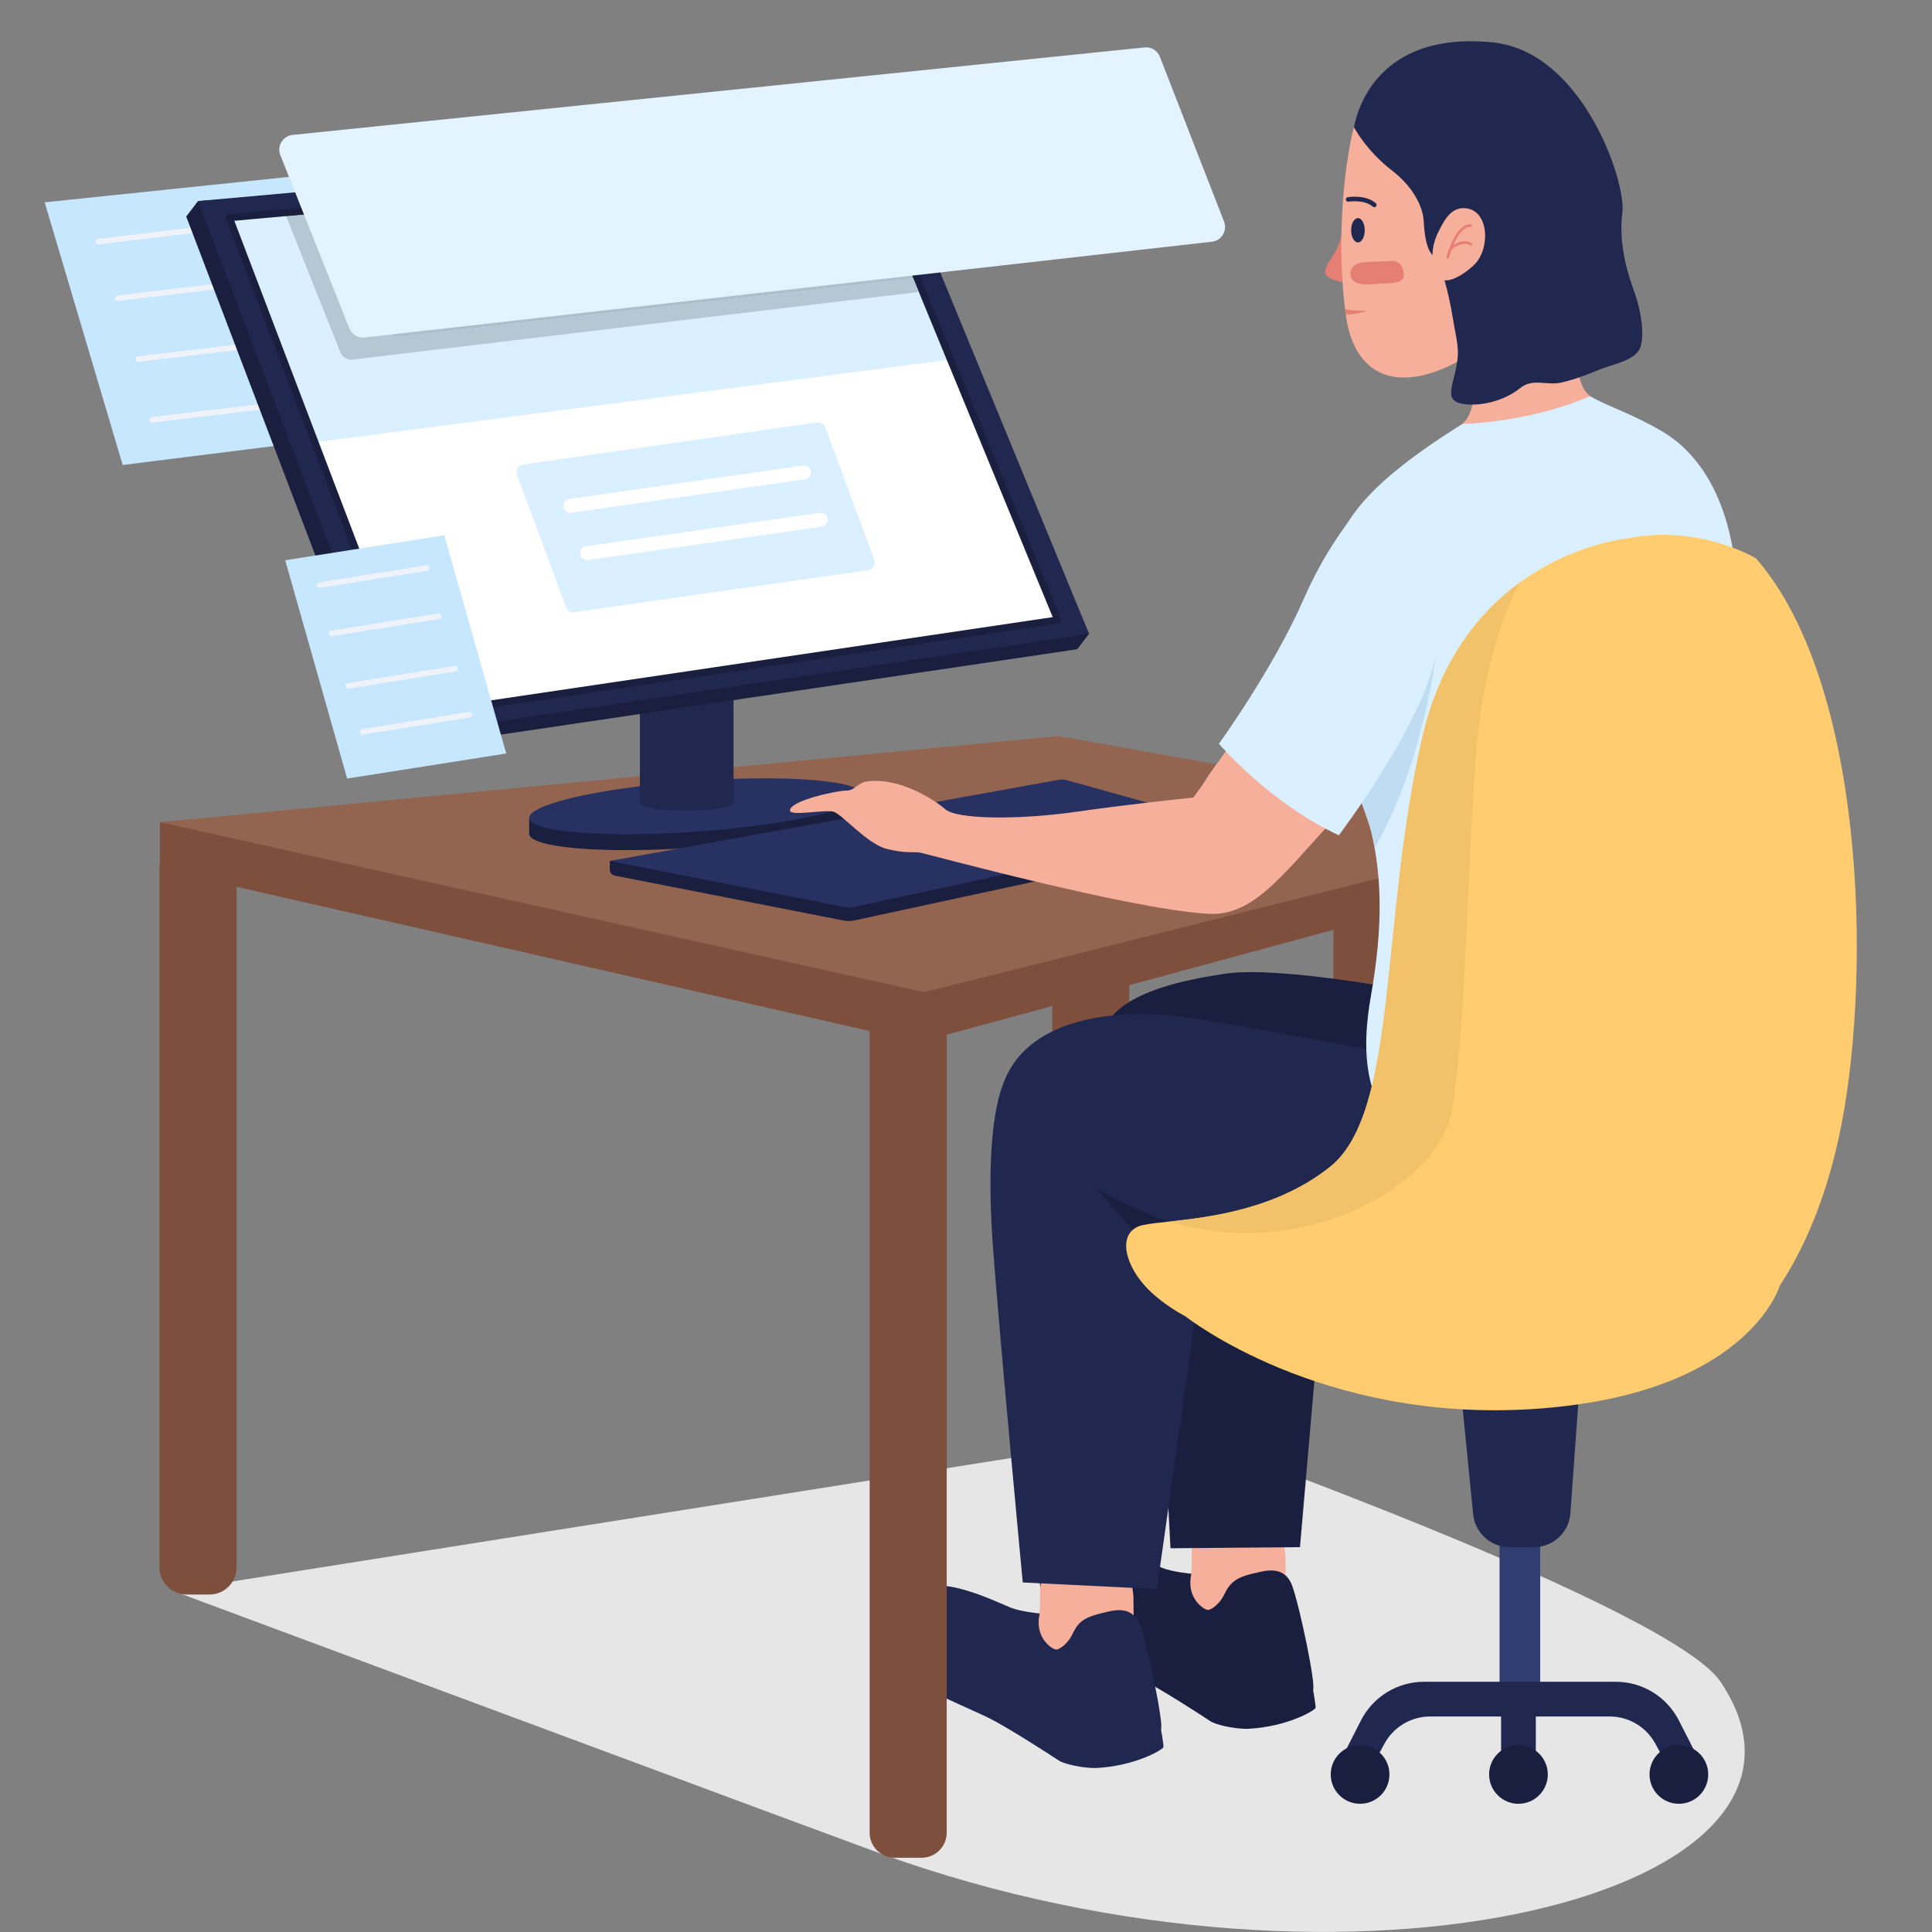 <svg xmlns="http://www.w3.org/2000/svg" xmlns:xlink="http://www.w3.org/1999/xlink" width="1080" zoomAndPan="magnify" viewBox="0 0 810 810" height="1080" preserveAspectRatio="xMidYMid meet" version="1.0"><rect x="0" y="0" width="810" height="810" fill="#808080" stroke="none"/><defs><clipPath id="85dec2636d"><path d="M 72.359 600.109 L 731.641 600.109 L 731.641 809.969 L 72.359 809.969 Z M 72.359 600.109 " clip-rule="nonzero"/></clipPath><clipPath id="cfb7f23511"><path d="M 18.73 68 L 205 68 L 205 195 L 18.73 195 Z M 18.73 68 " clip-rule="nonzero"/></clipPath><clipPath id="8347819d6c"><path d="M 472.016 224.117 L 778.469 224.117 L 778.469 591.383 L 472.016 591.383 Z M 472.016 224.117 " clip-rule="nonzero"/></clipPath></defs><g clip-path="url(#85dec2636d)"><path fill="#e6e6e6" d="M 72.551 666.98 C 72.551 666.98 350.836 770.484 369.473 777.219 C 567.191 848.637 780.883 793.559 721.332 705.086 C 700.066 673.496 493.301 600.285 493.301 600.285 L 72.551 666.98 " fill-opacity="1" fill-rule="nonzero"/></g><path fill="#7f4f3e" d="M 602.242 558.402 L 559.031 558.402 L 559.031 359.223 L 602.242 359.223 L 602.242 558.402 " fill-opacity="1" fill-rule="nonzero"/><path fill="#7f4f3e" d="M 87.797 668.52 L 78.266 668.52 C 71.973 668.52 66.875 663.422 66.875 657.129 L 66.875 363.875 C 66.875 357.582 71.973 352.484 78.266 352.484 L 87.797 352.484 C 94.086 352.484 99.188 357.582 99.188 363.875 L 99.188 657.129 C 99.188 663.422 94.086 668.52 87.797 668.52 " fill-opacity="1" fill-rule="nonzero"/><path fill="#7f4f3e" d="M 473.449 649.125 L 441.137 649.125 L 441.137 355.754 L 473.449 355.754 L 473.449 649.125 " fill-opacity="1" fill-rule="nonzero"/><path fill="#7f4f3e" d="M 67.047 364.488 L 385.219 436.961 L 718.008 346.73 L 718.008 330.77 L 443.863 324.523 L 67.047 344.703 L 67.047 364.488 " fill-opacity="1" fill-rule="nonzero"/><path fill="#936450" d="M 67.047 344.703 L 387.426 415.973 L 660.867 347.496 L 443.863 308.566 L 67.047 344.703 " fill-opacity="1" fill-rule="nonzero"/><path fill="#1b1f3f" d="M 361.34 339.172 L 361.34 333.035 L 345.648 334.172 C 339.113 333.406 330.703 332.98 320.691 332.98 C 290.449 332.98 255.488 336.883 236.164 342.109 L 221.867 343.148 L 221.867 349.438 C 221.543 353.551 236.734 356.422 262.66 356.422 C 297.715 356.422 339.121 351.172 355.145 344.699 C 360.098 342.703 361.23 341.371 361.34 339.172 " fill-opacity="1" fill-rule="nonzero"/><path fill="#273263" d="M 355.145 338.031 C 339.121 344.504 297.715 349.754 262.66 349.754 C 227.602 349.754 212.176 344.504 228.199 338.031 C 244.223 331.559 285.633 326.312 320.688 326.312 C 355.742 326.312 371.172 331.559 355.145 338.031 " fill-opacity="1" fill-rule="nonzero"/><path fill="#21284f" d="M 307.543 336.992 C 307.543 336.992 304.242 339.91 287.914 339.91 C 271.586 339.91 268.285 336.992 268.285 336.992 L 268.285 273.719 L 307.543 273.719 L 307.543 336.992 " fill-opacity="1" fill-rule="nonzero"/><g clip-path="url(#cfb7f23511)"><path fill="#c7e7ff" d="M 204.754 175.738 L 51.441 194.949 L 18.73 84.824 L 171.195 68.953 L 204.754 175.738 " fill-opacity="1" fill-rule="nonzero"/></g><path fill="#eff3f9" d="M 41.262 102.441 C 40.684 102.441 40.184 102.012 40.113 101.422 C 40.035 100.785 40.492 100.207 41.125 100.133 L 153.234 86.738 C 153.871 86.66 154.445 87.113 154.523 87.75 C 154.598 88.383 154.145 88.961 153.508 89.035 L 41.402 102.434 C 41.355 102.441 41.309 102.441 41.262 102.441 " fill-opacity="1" fill-rule="nonzero"/><path fill="#eff3f9" d="M 49.406 126.191 C 48.828 126.191 48.328 125.758 48.258 125.168 C 48.184 124.535 48.637 123.957 49.273 123.883 L 161.379 110.48 C 162.016 110.41 162.594 110.859 162.668 111.5 C 162.746 112.133 162.289 112.711 161.656 112.785 L 49.547 126.184 C 49.5 126.188 49.453 126.191 49.406 126.191 " fill-opacity="1" fill-rule="nonzero"/><path fill="#eff3f9" d="M 57.93 151.707 C 57.348 151.707 56.848 151.277 56.777 150.684 C 56.703 150.055 57.156 149.473 57.793 149.398 L 169.898 136 C 170.535 135.926 171.113 136.379 171.188 137.016 C 171.266 137.652 170.812 138.227 170.176 138.305 L 58.066 151.699 C 58.02 151.707 57.973 151.707 57.93 151.707 " fill-opacity="1" fill-rule="nonzero"/><path fill="#eff3f9" d="M 63.758 177.172 C 63.18 177.172 62.68 176.738 62.609 176.148 C 62.531 175.516 62.984 174.941 63.621 174.863 L 175.73 161.469 C 176.363 161.391 176.941 161.844 177.02 162.477 C 177.094 163.113 176.641 163.691 176.004 163.766 L 63.898 177.164 C 63.852 177.168 63.805 177.172 63.758 177.172 " fill-opacity="1" fill-rule="nonzero"/><path fill="#1b1f3f" d="M 451.633 272.195 L 163.461 314.879 L 78.074 90.773 L 83.031 84.293 L 366.246 64.855 L 456.586 265.715 L 451.633 272.195 " fill-opacity="1" fill-rule="nonzero"/><path fill="#21284f" d="M 456.586 265.715 L 168.414 308.402 L 83.031 84.293 L 371.203 58.375 L 456.586 265.715 " fill-opacity="1" fill-rule="nonzero"/><path fill="#ffffff" d="M 443.477 259.938 L 175.531 299.625 L 96.141 91.25 L 364.086 67.152 L 443.477 259.938 " fill-opacity="1" fill-rule="nonzero"/><path fill="#daefff" d="M 398.516 150.758 L 364.086 67.152 L 96.141 91.25 L 132.027 185.445 L 398.516 150.758 " fill-opacity="1" fill-rule="nonzero"/><path fill="#daefff" d="M 363.949 239.07 L 240.859 256.68 C 239.328 256.898 237.844 256.016 237.309 254.562 L 216.773 199.129 C 216.047 197.16 217.32 195.023 219.395 194.73 L 342.484 177.121 C 344.02 176.902 345.5 177.785 346.039 179.238 L 366.57 234.672 C 367.301 236.641 366.027 238.777 363.949 239.07 " fill-opacity="1" fill-rule="nonzero"/><path fill="#ffffff" d="M 339.965 197.676 C 339.738 196.082 338.266 194.973 336.668 195.199 L 238.711 209.191 C 237.117 209.418 236.008 210.898 236.238 212.492 C 236.445 213.949 237.691 214.996 239.121 214.996 C 239.258 214.996 239.398 214.984 239.539 214.965 L 337.492 200.973 C 339.09 200.746 340.195 199.266 339.965 197.676 " fill-opacity="1" fill-rule="nonzero"/><path fill="#ffffff" d="M 346.965 217.496 C 346.738 215.902 345.262 214.793 343.664 215.02 L 245.711 229.012 C 244.117 229.242 243.008 230.723 243.234 232.312 C 243.441 233.766 244.691 234.816 246.117 234.816 C 246.254 234.816 246.395 234.809 246.531 234.785 L 344.492 220.793 C 346.082 220.566 347.191 219.09 346.965 217.496 " fill-opacity="1" fill-rule="nonzero"/><path fill="#1b1f3f" d="M 98.242 92.562 L 176.504 297.969 L 441.359 258.734 L 363.121 68.742 L 98.242 92.562 M 175.531 301.125 C 174.918 301.125 174.355 300.75 174.133 300.16 L 94.742 91.781 C 94.574 91.344 94.621 90.855 94.871 90.457 C 95.121 90.062 95.539 89.801 96.008 89.758 L 363.949 65.66 C 364.602 65.602 365.219 65.977 365.469 66.582 L 444.859 259.367 C 445.035 259.789 445.004 260.273 444.777 260.676 C 444.551 261.078 444.152 261.348 443.695 261.418 L 175.75 301.109 C 175.676 301.117 175.602 301.125 175.531 301.125 " fill-opacity="1" fill-rule="nonzero"/><path fill="#21274c" d="M 386.004 116.441 L 365.469 66.578 C 365.238 66.016 364.688 65.652 364.086 65.652 C 364.043 65.652 363.996 65.656 363.949 65.66 L 141.238 85.691 L 139.059 80.223 C 138.934 79.91 138.852 79.59 138.793 79.277 L 371.203 58.375 L 394.711 115.457 L 386.004 116.441 " fill-opacity="1" fill-rule="nonzero"/><path fill="#1b1f3d" d="M 382.91 116.793 L 363.121 68.742 L 141.77 87.02 L 141.238 85.691 L 363.949 65.656 C 363.996 65.652 364.043 65.652 364.086 65.652 C 364.688 65.652 365.238 66.016 365.469 66.582 L 386.004 116.441 L 382.91 116.793 " fill-opacity="1" fill-rule="nonzero"/><path fill="#b6c7d4" d="M 147.285 150.789 C 145.277 150.789 143.441 149.57 142.684 147.668 L 119.953 90.613 L 142.395 88.594 L 162.105 138.074 C 162.863 139.98 164.699 141.199 166.711 141.199 C 166.895 141.199 167.082 141.191 167.27 141.168 L 382.91 116.793 L 385.219 122.402 L 147.848 150.762 C 147.66 150.781 147.473 150.789 147.285 150.789 " fill-opacity="1" fill-rule="nonzero"/><path fill="#1b1f38" d="M 385.219 122.398 L 382.91 116.789 L 385.219 122.398 M 119.953 90.609 L 119.637 89.812 C 119.512 89.496 119.43 89.184 119.371 88.867 L 141.77 87.02 L 142.395 88.594 L 119.953 90.609 " fill-opacity="1" fill-rule="nonzero"/><path fill="#aebfca" d="M 166.711 141.199 C 164.699 141.199 162.863 139.977 162.105 138.074 L 142.395 88.59 L 363.121 68.742 L 382.91 116.789 L 167.27 141.168 C 167.082 141.191 166.895 141.199 166.711 141.199 " fill-opacity="1" fill-rule="nonzero"/><path fill="#1b1f37" d="M 382.91 116.789 L 363.121 68.742 L 382.91 116.789 M 142.395 88.59 L 141.77 87.02 L 363.121 68.742 L 142.395 88.59 " fill-opacity="1" fill-rule="nonzero"/><path fill="#c7e7ff" d="M 212.234 315.914 L 145.543 326.406 L 119.582 234.895 L 186.27 224.402 L 212.234 315.914 " fill-opacity="1" fill-rule="nonzero"/><path fill="#eff3f9" d="M 133.977 246.492 C 133.418 246.492 132.926 246.082 132.836 245.516 C 132.734 244.883 133.164 244.289 133.797 244.188 L 178.785 236.977 C 179.418 236.875 180.012 237.305 180.113 237.938 C 180.215 238.57 179.785 239.164 179.152 239.266 L 134.164 246.477 C 134.102 246.488 134.039 246.492 133.977 246.492 " fill-opacity="1" fill-rule="nonzero"/><path fill="#eff3f9" d="M 138.984 266.719 C 138.426 266.719 137.934 266.312 137.84 265.742 C 137.742 265.109 138.172 264.516 138.801 264.414 L 183.793 257.199 C 184.426 257.102 185.02 257.531 185.121 258.164 C 185.223 258.793 184.793 259.387 184.16 259.492 L 139.168 266.703 C 139.105 266.711 139.047 266.719 138.984 266.719 " fill-opacity="1" fill-rule="nonzero"/><path fill="#eff3f9" d="M 145.914 288.719 C 145.355 288.719 144.863 288.316 144.77 287.746 C 144.668 287.113 145.102 286.52 145.73 286.422 L 190.723 279.207 C 191.355 279.105 191.949 279.535 192.051 280.168 C 192.152 280.801 191.719 281.391 191.086 281.496 L 146.098 288.707 C 146.035 288.715 145.973 288.719 145.914 288.719 " fill-opacity="1" fill-rule="nonzero"/><path fill="#eff3f9" d="M 151.918 308 C 151.359 308 150.867 307.59 150.773 307.023 C 150.672 306.395 151.102 305.797 151.734 305.695 L 196.723 298.484 C 197.355 298.383 197.953 298.812 198.051 299.445 C 198.152 300.078 197.723 300.672 197.094 300.773 L 152.102 307.984 C 152.039 307.992 151.977 308 151.918 308 " fill-opacity="1" fill-rule="nonzero"/><path fill="#e3f3ff" d="M 508.102 101.34 L 152.914 141.492 C 150.129 141.805 147.477 140.219 146.438 137.617 L 117.531 65.047 C 116.004 61.215 118.566 56.984 122.672 56.562 L 479.859 19.879 C 482.645 19.594 485.273 21.203 486.289 23.809 L 513.191 92.902 C 514.676 96.707 512.156 100.879 508.102 101.34 " fill-opacity="1" fill-rule="nonzero"/><path fill="#1b1f3f" d="M 257.762 367.105 L 353.668 385.938 C 355.148 386.227 356.688 386.211 358.188 385.891 L 512.742 352.523 C 514.453 352.152 515.707 350.629 515.734 348.891 L 515.773 346.168 L 445.488 332.344 L 255.699 360.965 L 255.645 364.477 C 255.625 365.762 256.508 366.859 257.762 367.105 " fill-opacity="1" fill-rule="nonzero"/><path fill="#273263" d="M 255.699 360.965 L 353.75 380.219 C 355.234 380.508 356.773 380.492 358.27 380.168 L 515.773 346.168 L 447.16 327.066 C 446.113 326.777 445.008 326.727 443.922 326.922 L 255.699 360.965 " fill-opacity="1" fill-rule="nonzero"/><path fill="#f6af9a" d="M 538.93 652.637 C 538.93 652.637 539.285 688.32 539.285 699.273 C 539.285 710.223 531.551 726.949 506.816 716.352 C 500.457 713.172 476.395 699.625 465.09 692.207 C 453.785 684.789 444.266 681.789 439.668 668.715 C 435.074 655.645 436.246 655.574 450.02 656.281 C 463.801 656.988 487.898 661.398 495.121 663.238 C 500.203 664.531 499.613 657.105 499.641 651.805 C 499.777 621.324 535.754 616.605 538.93 652.637 " fill-opacity="1" fill-rule="nonzero"/><path fill="#1b1f3f" d="M 550.309 707.367 C 550.309 707.367 551.766 715.094 551.539 716.055 C 551.312 717.016 539.977 723.941 523.211 724.816 C 517.754 724.934 509.727 723.172 507.434 721.602 C 505.133 720.031 486.086 707.695 478.012 703.727 C 469.934 699.758 446.754 690.18 442.082 685.539 C 437.414 680.902 435.477 664.832 436.582 657.125 L 550.309 707.367 " fill-opacity="1" fill-rule="nonzero"/><path fill="#1b1f3f" d="M 499.484 659.789 C 499.484 659.789 491.68 659.098 487.262 657.336 C 482.844 655.574 468.598 648.543 457.609 648.016 C 446.406 647.48 441.125 648.121 437.25 654.207 C 433.371 660.289 437.703 675.266 442.344 679.945 C 446.98 684.629 460.867 691.145 471.754 696.109 C 482.637 701.078 498.477 710.84 502.668 713.25 C 506.859 715.66 515.988 721.473 531.52 717.926 C 547.055 714.379 549.215 710.559 550.504 708.527 C 551.797 706.5 544.957 673.668 541.789 664.926 C 538.5 655.848 530.074 658.684 526.492 659.441 C 517.523 661.352 515.496 663.863 512.938 669.137 C 511.609 671.867 507.891 675.328 506.129 674.934 C 504.375 674.539 497.207 669.855 499.484 659.789 " fill-opacity="1" fill-rule="nonzero"/><path fill="#1b1f3f" d="M 591.523 415.52 C 591.523 415.52 536.352 404.852 513.715 408.23 C 497.84 410.605 471.203 415.477 463.66 429.789 L 584.238 456.895 L 591.523 415.52 " fill-opacity="1" fill-rule="nonzero"/><path fill="#1b1f3f" d="M 494.93 441.371 C 494.93 441.371 485.027 465.535 485.027 505.566 C 485.027 543.977 490.727 649.109 490.727 649.109 L 545.02 648.66 C 545.02 648.66 556.914 512.234 557.172 506.016 C 557.434 499.793 514.664 441.922 494.93 441.371 " fill-opacity="1" fill-rule="nonzero"/><path fill="#f6af9a" d="M 475.195 669.324 C 475.195 669.324 475.551 704.883 475.551 715.793 C 475.551 726.711 467.84 743.379 443.191 732.816 C 436.855 729.648 412.875 716.148 401.605 708.754 C 390.34 701.363 380.852 698.371 376.273 685.348 C 371.699 672.32 372.863 672.25 386.594 672.953 C 400.328 673.656 424.34 678.051 431.535 679.887 C 436.602 681.176 436.016 673.773 436.039 668.492 C 436.176 638.117 472.027 633.414 475.195 669.324 " fill-opacity="1" fill-rule="nonzero"/><path fill="#21284f" d="M 486.531 723.863 C 486.531 723.863 487.984 731.562 487.762 732.523 C 487.531 733.477 476.238 740.379 459.527 741.25 C 454.094 741.367 446.094 739.613 443.805 738.047 C 441.516 736.484 422.535 724.191 414.48 720.234 C 406.438 716.281 383.336 706.738 378.68 702.113 C 374.027 697.492 366.551 684.805 367.656 677.125 L 486.531 723.863 " fill-opacity="1" fill-rule="nonzero"/><path fill="#21284f" d="M 435.891 676.445 C 435.891 676.445 428.113 675.758 423.707 674.004 C 419.309 672.246 405.105 665.242 394.156 664.715 C 382.996 664.18 372.254 669.258 368.395 675.324 C 364.535 681.387 374.324 691.871 378.941 696.539 C 383.562 701.203 397.406 707.695 408.254 712.645 C 419.098 717.594 434.887 727.324 439.062 729.727 C 443.238 732.129 452.336 737.922 467.816 734.387 C 483.297 730.852 485.449 727.043 486.738 725.02 C 488.023 723 481.203 690.277 478.047 681.566 C 474.77 672.523 466.359 675.285 462.805 676.105 C 453.371 678.266 451.844 680.512 449.293 685.766 C 447.969 688.484 444.266 691.934 442.512 691.543 C 440.762 691.148 433.617 686.484 435.891 676.445 " fill-opacity="1" fill-rule="nonzero"/><path fill="#21284f" d="M 421.371 452.988 C 421.371 452.988 412.156 467.215 416.363 523.617 C 419.27 562.574 428.793 663.453 428.793 663.453 L 485.027 666.23 C 485.027 666.23 505.555 522.008 505.816 515.68 C 506.074 509.352 441.105 453.539 421.371 452.988 " fill-opacity="1" fill-rule="nonzero"/><path fill="#1b1f3f" d="M 487.988 528.727 C 488.973 522.668 489.695 517.73 489.77 515.879 C 489.863 513.656 484.621 504.918 476.934 494.508 L 455.188 492.273 C 455.188 492.273 467.27 509.082 487.988 528.727 " fill-opacity="1" fill-rule="nonzero"/><path fill="#21284f" d="M 615.199 447.898 C 615.199 447.898 515.25 428.637 493.383 426.035 C 471.52 423.43 431.648 424.961 420.789 453.887 C 409.961 482.73 501.715 524.414 552.73 528.578 C 603.75 532.742 615.199 447.898 615.199 447.898 " fill-opacity="1" fill-rule="nonzero"/><path fill="#daefff" d="M 618.051 161.77 C 618.051 161.77 618.848 174.148 612.848 177.906 C 571.387 203.871 567.633 216.121 561.734 223.871 C 556.75 230.422 551.207 295.793 565.988 324.523 C 582.844 357.301 579.039 393.137 574.746 417.625 C 571.188 437.941 569.438 468.41 598.117 483.23 C 623.652 496.43 693.289 478.164 714.113 449.535 C 714.113 449.535 697.188 372.957 719.754 303.148 C 735.895 253.203 729.242 199.977 696.855 180.863 C 673.027 166.805 657.746 168.465 657.746 149.723 L 618.051 161.77 " fill-opacity="1" fill-rule="nonzero"/><path fill="#bfdcf2" d="M 568.789 295.195 C 569.926 306.301 565.367 309.148 565.727 316.496 C 566.324 328.852 574.285 342.516 576.473 355.184 C 596.586 320.305 601.918 275.242 601.918 275.242 L 568.789 295.195 " fill-opacity="1" fill-rule="nonzero"/><path fill="#f6af9a" d="M 612.988 177.797 C 622.578 177.379 644.898 175.43 666.715 166.102 C 664.516 164.633 661.258 159.883 661.258 150.316 L 618.055 161.77 C 618.055 161.77 618.562 173.543 612.988 177.797 " fill-opacity="1" fill-rule="nonzero"/><path fill="#e57e73" d="M 562.777 97.254 C 562.777 97.254 561.734 103.152 558.609 107.547 C 555.156 112.414 554.445 115.18 557.801 116.684 C 561.16 118.188 563.816 118.422 563.816 118.422 L 562.777 97.254 " fill-opacity="1" fill-rule="nonzero"/><path fill="#f6af9a" d="M 588.57 27.512 C 588.57 27.512 571.219 37.57 567.059 55.617 C 563.398 71.465 560.117 102.457 564.277 132.297 C 568.445 162.137 592.043 165.957 620.844 145.48 C 649.645 125.012 664.219 76.086 653.117 49.371 C 642.012 22.656 607.309 17.797 588.57 27.512 " fill-opacity="1" fill-rule="nonzero"/><path fill="#e57e73" d="M 566.242 113.562 C 566.242 113.562 567.055 110.559 570.984 110.094 C 574.922 109.633 579.316 109.746 583.25 109.402 C 587.18 109.055 589.031 113.215 588.453 116.109 C 587.875 119 582.555 118.652 578.852 118.883 C 575.152 119.117 565.199 120.965 566.242 113.562 " fill-opacity="1" fill-rule="nonzero"/><path fill="#21284f" d="M 576.191 86.875 C 575.969 86.875 575.742 86.797 575.559 86.637 C 572.02 83.512 565.422 84.543 565.355 84.551 C 564.836 84.633 564.344 84.281 564.262 83.762 C 564.176 83.242 564.531 82.754 565.051 82.668 C 565.355 82.613 572.602 81.48 576.824 85.207 C 577.219 85.555 577.258 86.16 576.906 86.551 C 576.719 86.766 576.461 86.875 576.191 86.875 " fill-opacity="1" fill-rule="nonzero"/><path fill="#21284f" d="M 572.172 96.551 C 572.172 99.367 570.895 101.652 569.328 101.652 C 567.75 101.652 566.473 99.367 566.473 96.551 C 566.473 93.734 567.75 91.453 569.328 91.453 C 570.895 91.453 572.172 93.734 572.172 96.551 " fill-opacity="1" fill-rule="nonzero"/><path fill="#e57e73" d="M 568.727 130.246 C 567.965 130.203 567.211 130.125 566.469 130.027 C 565.73 129.926 564.961 129.801 564.293 129.637 C 564.195 129.613 564.094 129.602 563.992 129.602 C 563.969 129.605 563.945 129.609 563.926 129.609 C 564.023 130.391 564.125 131.168 564.23 131.949 C 565.012 131.93 565.723 131.863 566.461 131.777 C 567.25 131.684 568.031 131.562 568.805 131.41 C 570.352 131.117 571.867 130.703 573.32 130.18 C 571.777 130.324 570.242 130.344 568.727 130.246 " fill-opacity="1" fill-rule="nonzero"/><path fill="#21284f" d="M 567.637 53.305 C 567.637 53.305 572.723 63.133 583.711 71.582 C 591.918 77.883 596.551 86.152 596.898 92.746 C 597.246 99.336 598.285 105.234 601.062 107.316 C 603.84 109.402 607.309 122.234 609.043 132.992 C 610.781 143.75 612.168 146.176 610.43 154.508 C 608.699 162.832 605.57 168.387 613.902 169.426 C 622.23 170.469 631.602 167.348 637.152 162.832 C 642.707 158.324 648.254 161.793 654.504 160.406 C 660.75 159.016 666.648 156.59 670.812 154.852 C 674.977 153.117 684.344 151.387 687.121 146.871 C 689.898 142.363 688.16 130.566 685.391 122.93 C 682.613 115.297 678.445 102.461 680.18 89.273 C 681.918 76.09 663.348 21.68 626.047 17.801 C 586.023 13.633 571.219 35.844 567.637 53.305 " fill-opacity="1" fill-rule="nonzero"/><path fill="#f6af9a" d="M 600.566 106.969 C 600.641 103.605 601.492 100.305 603.008 97.301 C 605.488 92.371 608.43 86.426 614.863 87.344 C 624.578 88.734 624.789 104.871 617.781 111.293 C 611.105 117.414 600.188 123.273 600.566 106.969 " fill-opacity="1" fill-rule="nonzero"/><path fill="#e57e73" d="M 616.969 102.031 C 614.207 100.16 610.992 101.707 609.301 102.816 C 610.832 99.227 613.266 95.109 616.336 95.109 C 616.398 95.109 616.469 95.109 616.535 95.113 C 616.82 95.129 617.066 94.914 617.082 94.625 C 617.102 94.336 616.879 94.09 616.59 94.078 C 610.227 93.711 606.609 107.191 606.457 107.766 C 606.383 108.043 606.551 108.328 606.832 108.398 C 606.875 108.41 606.918 108.414 606.961 108.414 C 607.195 108.414 607.402 108.262 607.461 108.031 C 607.477 107.984 607.867 106.516 608.594 104.586 C 608.672 104.562 608.746 104.527 608.809 104.469 C 608.852 104.434 613.168 100.711 616.383 102.891 C 616.625 103.055 616.945 102.988 617.109 102.75 C 617.27 102.516 617.207 102.188 616.969 102.031 " fill-opacity="1" fill-rule="nonzero"/><path fill="#f6af9a" d="M 508.215 333.539 C 508.215 333.539 476.98 336.66 451.469 340.305 C 425.965 343.949 400.977 343.426 396.293 339.262 C 391.605 335.098 375.988 325.207 362.453 327.812 C 358.289 329.371 358.289 331.457 354.645 331.457 C 351 331.457 331.219 335.621 331.219 339.785 C 331.219 342.387 345.797 339.262 349.441 340.305 C 353.082 341.344 363.492 353.84 371.82 355.918 C 380.152 358 383.277 356.961 385.879 357.484 C 388.484 358 472.816 380.906 505.09 382.984 C 516.023 376.738 517.586 350.195 508.215 333.539 " fill-opacity="1" fill-rule="nonzero"/><path fill="#f6af9a" d="M 583.242 202.789 C 583.242 202.789 557.812 225.113 546.875 256.863 C 535.945 288.617 511.34 317.402 505.613 326.77 C 499.883 336.141 487.391 348.633 485.828 362.168 C 484.266 375.699 485.828 380.906 505.09 382.988 C 524.352 385.07 536.156 368.715 559.23 343.43 C 586.297 313.758 601.352 267.457 603.066 239.434 C 605.012 207.586 603.547 193.941 583.242 202.789 " fill-opacity="1" fill-rule="nonzero"/><path fill="#daefff" d="M 585.355 199.742 C 585.355 199.742 563.887 211.742 546.609 251.113 C 533.68 280.594 511.043 311.809 511.043 311.809 C 511.043 311.809 532.16 336.66 561.312 350.195 C 561.312 350.195 595.668 304.91 601.918 275.242 C 608.164 245.57 618.152 180.48 585.355 199.742 " fill-opacity="1" fill-rule="nonzero"/><path fill="#303d70" d="M 645.727 707.562 L 628.699 707.562 L 628.699 624.902 L 645.727 624.902 L 645.727 707.562 " fill-opacity="1" fill-rule="nonzero"/><path fill="#21284f" d="M 611.949 577.621 L 617.617 634.832 C 618.395 642.676 624.988 648.648 632.867 648.648 L 643.109 648.648 C 651.148 648.648 657.82 642.441 658.398 634.422 L 662.492 577.621 L 611.949 577.621 " fill-opacity="1" fill-rule="nonzero"/><path fill="#21284f" d="M 710.758 734.809 L 703.863 721.289 C 698.789 711.348 688.574 705.086 677.414 705.086 L 597.047 705.086 C 585.883 705.086 575.668 711.348 570.594 721.289 L 563.699 734.809 L 578.406 734.809 L 580.41 731.098 C 584.223 724.039 591.598 719.641 599.617 719.641 L 674.832 719.641 C 682.844 719.641 690.207 724.023 694.023 731.066 L 696.051 734.809 L 710.758 734.809 " fill-opacity="1" fill-rule="nonzero"/><path fill="#1b1f3f" d="M 582.523 743.941 C 582.523 750.738 577.02 756.246 570.223 756.246 C 563.426 756.246 557.914 750.738 557.914 743.941 C 557.914 737.145 563.426 731.637 570.223 731.637 C 577.02 731.637 582.523 737.145 582.523 743.941 " fill-opacity="1" fill-rule="nonzero"/><path fill="#1b1f3f" d="M 716.176 743.941 C 716.176 750.738 710.668 756.246 703.871 756.246 C 697.078 756.246 691.57 750.738 691.57 743.941 C 691.57 737.145 697.078 731.637 703.871 731.637 C 710.668 731.637 716.176 737.145 716.176 743.941 " fill-opacity="1" fill-rule="nonzero"/><path fill="#21284f" d="M 643.902 710.82 L 629.336 710.82 L 629.336 741.781 L 643.902 741.781 L 643.902 710.82 " fill-opacity="1" fill-rule="nonzero"/><path fill="#1b1f3f" d="M 648.922 743.941 C 648.922 750.738 643.414 756.246 636.617 756.246 C 629.82 756.246 624.312 750.738 624.312 743.941 C 624.312 737.145 629.82 731.637 636.617 731.637 C 643.414 731.637 648.922 737.145 648.922 743.941 " fill-opacity="1" fill-rule="nonzero"/><g clip-path="url(#8347819d6c)"><path fill="#ffcc70" d="M 772.145 470.961 C 765.91 503.352 755.305 525.184 746.234 538.906 L 746.215 538.941 C 745.793 540.32 731.648 584.816 643.238 590.707 C 553.441 596.688 497.207 552.023 497.207 552.023 C 492.863 549.664 488.113 546.598 483.754 542.777 C 471.262 531.852 467.609 516.246 479.059 513.637 C 490.523 511.027 529.027 512.07 557.672 489.176 C 586.293 466.262 578.496 387.152 596.195 309.59 C 613.891 232.031 682.078 225.785 682.078 225.785 C 712.285 219.539 736.23 234.117 736.23 234.117 C 781.523 286.172 784.637 405.891 772.145 470.961 " fill-opacity="1" fill-rule="nonzero"/></g><path fill="#f2c26a" d="M 608.684 465.75 C 614.414 432.957 614.414 380.91 618.578 319.488 C 621.121 281.887 630.305 257.551 637.043 244.336 C 620.379 256.523 603.719 276.609 596.188 309.598 C 578.488 387.152 586.301 466.273 557.668 489.176 C 535.586 506.836 507.621 510.258 490.727 512.094 C 545.289 529.516 603.156 497.391 608.684 465.75 " fill-opacity="1" fill-rule="nonzero"/><path fill="#7f4f3e" d="M 386.375 778.871 L 375.141 778.871 C 369.32 778.871 364.602 774.152 364.602 768.332 L 364.602 431.504 C 364.602 425.684 369.32 420.969 375.141 420.969 L 386.375 420.969 C 392.195 420.969 396.914 425.684 396.914 431.504 L 396.914 768.332 C 396.914 774.152 392.195 778.871 386.375 778.871 " fill-opacity="1" fill-rule="nonzero"/></svg>